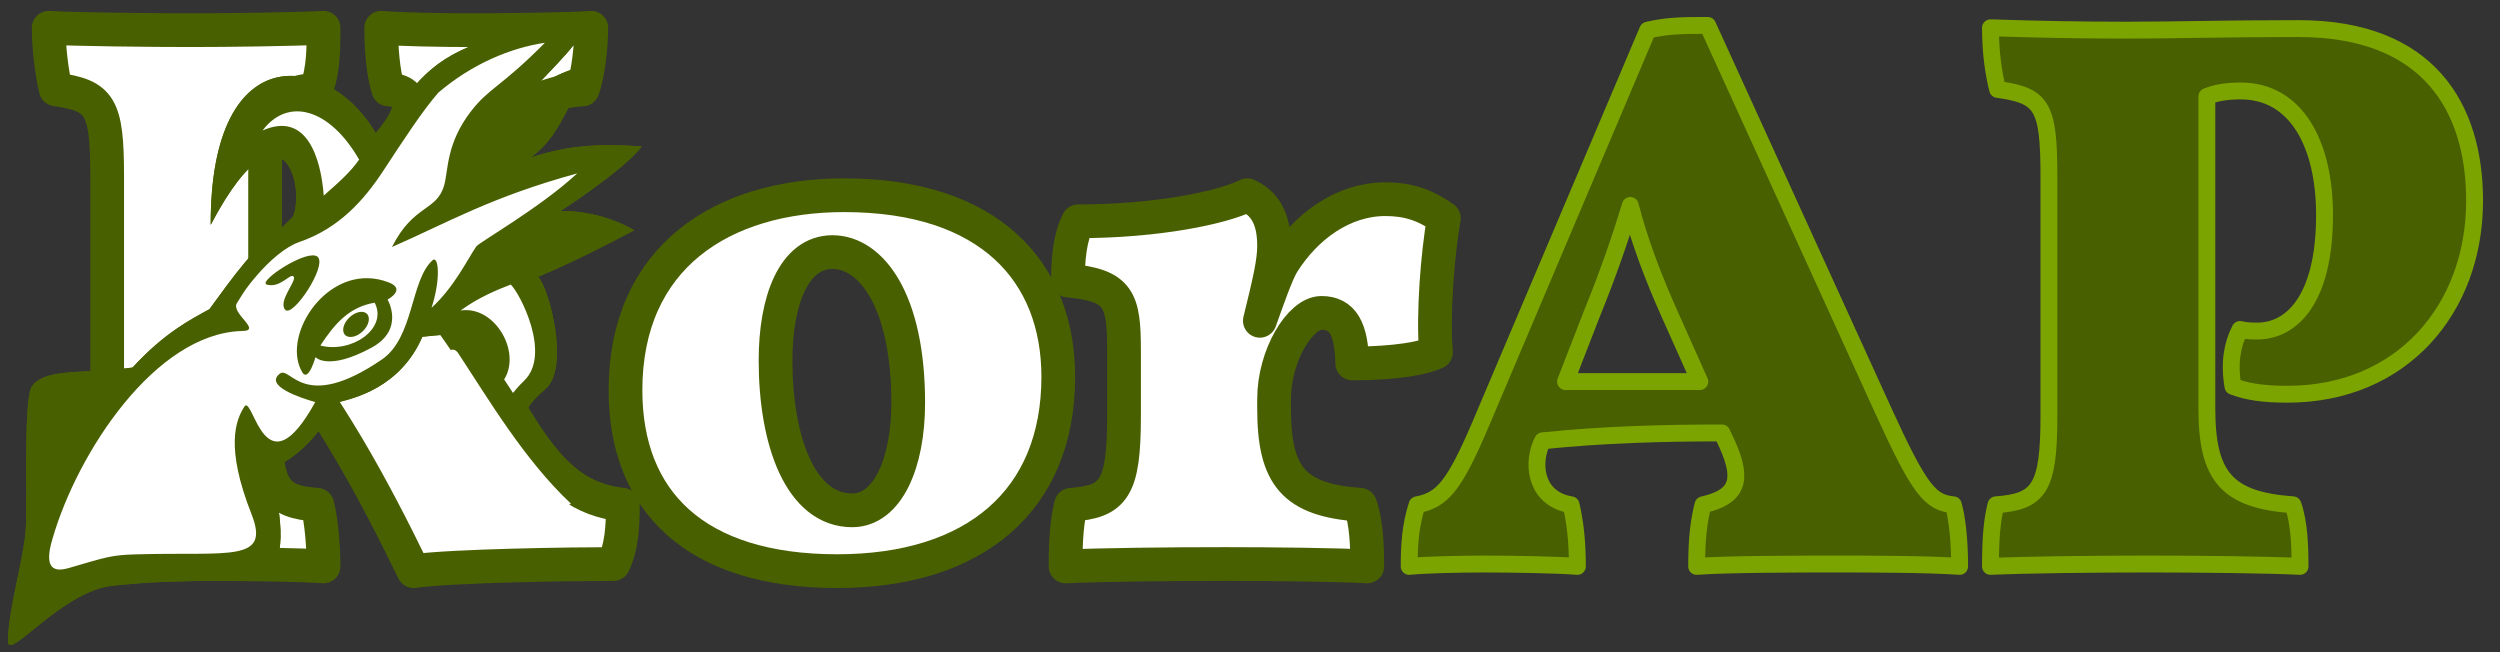<?xml version="1.0" encoding="UTF-8" standalone="no"?>
<!-- Created with Inkscape (http://www.inkscape.org/) -->

<svg
   xmlns:dc="http://purl.org/dc/elements/1.1/"
   xmlns:cc="http://creativecommons.org/ns#"
   xmlns:rdf="http://www.w3.org/1999/02/22-rdf-syntax-ns#"
   xmlns:svg="http://www.w3.org/2000/svg"
   xmlns="http://www.w3.org/2000/svg"
   xmlns:sodipodi="http://sodipodi.sourceforge.net/DTD/sodipodi-0.dtd"
   xmlns:inkscape="http://www.inkscape.org/namespaces/inkscape"
   version="1.1"
   width="296.438"
   height="77.365"
   id="svg2"
   inkscape:version="0.48.3.1 r9886"
   sodipodi:docname="korap-logo-kalamar.svg">
  <rect width="100%" height="100%" fill="#333333" stroke="none"/>
  <sodipodi:namedview
     pagecolor="#ffffff"
     bordercolor="#666666"
     borderopacity="1"
     objecttolerance="10"
     gridtolerance="10"
     guidetolerance="10"
     inkscape:pageopacity="0"
     inkscape:pageshadow="2"
     inkscape:window-width="1366"
     inkscape:window-height="718"
     id="namedview19"
     showgrid="false"
     fit-margin-top="1"
     fit-margin-left="1"
     fit-margin-right="1"
     fit-margin-bottom="1"
     inkscape:zoom="0.9665786"
     inkscape:cx="18.141401"
     inkscape:cy="33.630012"
     inkscape:window-x="0"
     inkscape:window-y="0"
     inkscape:window-maximized="1"
     inkscape:current-layer="svg2" />
  <defs
     id="defs4" />
  <path
     d="m 61.589,50.399 c -4.589,-7.492 -9.364,-14.515 -15.732,-22.381 l 10.02,-10.395 c 4.401,-4.495 8.522,-6.742 13.204,-7.023 0.656,-1.686 1.03,-5.15 1.03,-7.304 -2.247,0.187 -10.675,0.281 -14.328,0.281 -3.652,0 -8.241,-0.094 -10.582,-0.281 0,2.247 0.187,5.244 0.843,7.304 3.371,0.187 3.839,2.809 -1.967,8.615 l -12.642,12.548 0,-10.863 c 0,-8.428 0.936,-9.739 6.087,-10.301 0.843,-2.435 0.843,-4.776 0.843,-7.304 -3.746,0.187 -11.331,0.281 -15.826,0.281 -4.495,0 -13.672,-0.094 -16.762,-0.281 0,2.435 0.375,5.431 0.843,7.304 5.244,0.749 6.087,1.873 6.087,10.301 l 0,28.468 c 0,8.615 -0.936,10.114 -5.993,10.488 -0.468,1.779 -0.936,5.057 -0.936,7.304 4.401,-0.187 11.237,-0.281 17.699,-0.281 6.461,0 12.08,0.094 14.889,0.281 0,-2.435 -0.281,-5.619 -0.749,-7.304 -5.057,-0.375 -6.181,-1.873 -6.181,-10.488 l 0,-10.488 c 7.398,8.99 12.736,18.823 17.605,28.842 4.682,-0.656 19.01,-0.843 23.692,-0.843 0.936,-1.873 1.124,-4.214 1.124,-7.023 -4.776,-0.562 -8.147,-2.809 -12.267,-9.458"
     id="path4255"
     style="font-size:93.644px;font-style:normal;font-variant:normal;font-weight:bold;font-stretch:normal;text-align:start;line-height:125%;letter-spacing:-3.5px;word-spacing:0px;writing-mode:lr-tb;text-anchor:start;fill:#ffffff;fill-opacity:1;stroke:#496000;stroke-width:4;stroke-linecap:round;stroke-linejoin:round;stroke-miterlimit:4;stroke-opacity:1;stroke-dasharray:none;font-family:Vollkorn;-inkscape-font-specification:Vollkorn Bold"
     inkscape:connector-curvature="0" />
  <path
     d="m 100.106,23.148 c -14.421,0 -25.939,7.304 -25.939,23.13 0,13.204 8.334,21.445 25.097,21.445 16.294,0 26.22,-8.334 26.22,-23.036 0,-12.455 -8.147,-21.538 -25.378,-21.538 m -1.405,6.742 c 4.589,0 8.99,5.712 8.99,17.886 0,7.117 -2.435,12.736 -6.649,12.736 -6.087,0 -9.083,-8.147 -9.083,-17.792 0,-7.023 2.154,-12.829 6.742,-12.829"
     id="path4257"
     style="font-size:93.644px;font-style:normal;font-variant:normal;font-weight:bold;font-stretch:normal;text-align:start;line-height:125%;letter-spacing:-3.5px;word-spacing:0px;writing-mode:lr-tb;text-anchor:start;fill:#ffffff;fill-opacity:1;stroke:#496000;stroke-width:4;stroke-linecap:round;stroke-linejoin:round;stroke-miterlimit:4;stroke-opacity:1;stroke-dasharray:none;font-family:Vollkorn;-inkscape-font-specification:Vollkorn Bold"
     inkscape:connector-curvature="0" />
  <path
     d="m 151.074,47.309 c 0,-5.15 3.09,-10.207 5.619,-10.207 2.528,0 3.558,1.873 3.652,5.993 2.622,0 7.398,-0.187 9.926,-1.311 -0.375,-4.589 0.187,-11.612 0.936,-15.92 -2.247,-1.592 -4.308,-2.247 -6.93,-2.247 -5.057,0 -9.458,3.278 -12.174,7.585 -0.749,1.217 -1.873,4.495 -2.716,6.836 1.124,-4.589 1.686,-6.93 1.686,-8.896 0,-3.278 -1.124,-5.057 -3.184,-5.993 -2.997,1.498 -10.769,3.09 -20.04,3.09 -1.03,1.967 -1.217,4.682 -1.217,7.023 6.087,0.562 6.649,2.247 6.649,8.334 l 0,7.772 c 0,8.615 -1.217,10.114 -6.274,10.488 -0.468,1.779 -0.656,3.933 -0.656,7.304 4.308,-0.187 12.174,-0.281 18.916,-0.281 5.9,0 13.297,0.094 16.856,0.281 0,-2.341 -0.094,-5.244 -0.843,-7.304 -7.866,-0.562 -10.207,-3.371 -10.207,-11.425 l 0,-1.124"
     id="path4259"
     style="font-size:93.644px;font-style:normal;font-variant:normal;font-weight:bold;font-stretch:normal;text-align:start;line-height:125%;letter-spacing:-3.5px;word-spacing:0px;writing-mode:lr-tb;text-anchor:start;fill:#ffffff;fill-opacity:1;stroke:#496000;stroke-width:4;stroke-linecap:round;stroke-linejoin:round;stroke-miterlimit:4;stroke-opacity:1;stroke-dasharray:none;font-family:Vollkorn;-inkscape-font-specification:Vollkorn Bold"
     inkscape:connector-curvature="0" />
  <path
     d="m 231.615,59.857 c -2.716,-0.281 -3.933,-1.592 -8.334,-11.237 L 202.492,3.015 c -2.903,0 -4.682,0 -7.117,0.562 L 175.522,50.399 c -3.09,7.211 -4.495,8.896 -7.492,9.458 -0.749,2.341 -0.936,4.495 -0.936,7.304 1.873,-0.187 5.9,-0.281 8.99,-0.281 3.09,0 8.803,0.094 10.956,0.281 0,-2.997 -0.281,-5.338 -0.749,-7.304 -4.027,-0.656 -4.682,-4.495 -3.558,-7.211 l 0.187,-0.375 c 7.211,-0.749 14.421,-0.936 21.257,-0.936 l 0.656,1.405 c 1.873,4.214 1.217,6.181 -2.903,7.117 -0.468,1.873 -0.749,3.839 -0.749,7.304 3.558,-0.281 13.485,-0.281 16.481,-0.281 2.997,0 10.956,0 14.702,0.281 0,-2.997 -0.281,-5.712 -0.749,-7.304 m -30.06,-14.609 -15.92,0 3.09,-7.96 c 1.873,-4.589 3.371,-8.896 4.589,-12.923 1.03,4.027 2.622,8.334 4.682,12.923 l 3.558,7.96"
     id="path4261"
     style="font-size:93.644px;font-style:normal;font-variant:normal;font-weight:bold;font-stretch:normal;text-align:start;line-height:125%;letter-spacing:-3.5px;word-spacing:0px;writing-mode:lr-tb;text-anchor:start;fill:#496000;fill-opacity:1;stroke:#7ca400;stroke-width:2;stroke-linecap:round;stroke-linejoin:round;stroke-miterlimit:4;stroke-opacity:1;stroke-dasharray:none;font-family:Vollkorn;-inkscape-font-specification:Vollkorn Bold;opacity:1"
     inkscape:connector-curvature="0" />
  <path
     d="m 267.673,39.255 c -0.562,0 -1.311,0 -2.06,-0.187 -0.936,1.779 -1.311,4.027 -0.843,6.742 1.686,0.656 3.652,0.936 6.461,0.936 13.578,0 22.194,-10.114 22.194,-22.943 0,-11.05 -5.431,-20.414 -20.883,-20.414 -8.803,0 -14.702,0.187 -20.321,0.187 -5.525,0 -10.301,-0.094 -16.2,-0.281 0,2.997 0.375,5.431 0.843,7.304 5.244,0.749 6.087,1.873 6.087,10.301 l 0,28.468 c 0,8.615 -1.217,10.114 -6.274,10.488 -0.468,1.779 -0.656,3.933 -0.656,7.304 4.308,-0.187 12.174,-0.281 18.916,-0.281 5.9,0 14.234,0.094 17.792,0.281 0,-2.341 -0.094,-5.244 -0.843,-7.304 -7.866,-0.562 -10.207,-3.371 -10.207,-11.425 l 0,-36.989 c 1.124,-0.468 2.435,-0.656 4.027,-0.656 6.555,0 9.926,6.274 9.926,14.702 0,10.207 -4.027,13.766 -7.96,13.766"
     id="path4263"
     style="font-size:93.644px;font-style:normal;font-variant:normal;font-weight:bold;font-stretch:normal;text-align:start;line-height:125%;letter-spacing:-3.5px;word-spacing:0px;writing-mode:lr-tb;text-anchor:start;fill:#496000;fill-opacity:1;stroke:#7ca400;stroke-width:2;stroke-linecap:round;stroke-linejoin:round;stroke-miterlimit:4;stroke-opacity:1;stroke-dasharray:none;font-family:Vollkorn;-inkscape-font-specification:Vollkorn Bold;opacity:1"
     inkscape:connector-curvature="0" />
  <g
     transform="matrix(0.475,0,0,0.475,90.028,-149.045)"
     id="g4167"
     style="fill:#496000;fill-opacity:1">
    <g
       id="g4171"
       style="fill:#496000;fill-opacity:1">
      <path
         d="m -41.062,316.719 c -9.576,1.012 -20.437,3.977 -29.25,7.938 -12.689,4.545 -17.192,11.74 -24.812,23.438 -11.15,-20.807 -41.927,-26.493 -41.812,21.812 19.569,-37.238 25.506,-2.998 18.569,0.528 -6.866,3.49 -13.447,13.165 -18.879,20.527 -4.828,2.655 -11.25,5.92 -19.19,14.569 -12.141,1.686 -22.407,-0.059 -25.344,5.062 -1.92,4.885 -0.835,28.618 -1.344,35.562 -0.55,7.517 -4.475,20.218 -4.406,27.781 0.045,4.934 13.377,-12.526 26.062,-13.938 14.326,-1.595 20.408,-0.676 31.219,-1.844 3.434,-0.385 6.609,-1.109 8.719,-3.219 4.527,-4.793 0.175,-20.54 -0.3,-24.043 8.88,-4.017 12.999,-10.884 16.737,-16.707 3.778,-0.96 15.445,-3.55 21,-16.344 7.291,-0.627 24.238,-3.905 11.375,16.469 -6.517,10.323 3.152,23.79 20.812,23.75 1.965,-0.004 -17.966,-13.535 -1.5,-27.156 6.116,-5.059 1.147,-24.908 -1.812,-28.031 8.557,-3.53 16.781,-7.818 24.028,-11.616 -5.695,-3.306 -12.406,-4.857 -18.403,-4.821 5.355,-3.418 16.921,-11.536 20.25,-16.094 -11.616,-0.864 -19.286,-0.041 -27.781,2.812 9.452,-6.908 8.091,-15.369 18.719,-24 -8.876,1.329 -13.463,3.882 -18.255,7.21 6.099,-6.843 11.409,-11.094 15.599,-19.648 z m -12.442,7.736 c -11.096,11.199 -13.975,11.232 -18.558,17.233 -6.054,7.928 -5.561,14.474 -6.562,18.219 -1.777,6.643 -7.715,4.859 -13.062,15.531 14.184,-6.216 24.683,-12.459 46.25,-18.375 -9.461,8.731 -24.404,17.142 -25.219,18.25 -2.184,3.189 -5.444,10.07 -11.156,15.312 2.409,-7.405 1.715,-13.191 0.25,-11.875 -5.549,4.985 -4.613,19.294 -12.656,24.781 -19.752,13.476 -22.753,1.441 -25.469,3.531 -3.952,3.042 5.194,6.039 8.844,7.094 -12.455,22.577 -15.332,-1.013 -17.562,0.938 -2.344,3.496 -4.94,10.314 1.656,27.031 4.792,12.145 -5.649,9.384 -28.688,10.031 -6.337,0.178 -7.407,0.646 -16.875,3.406 -3.679,1.073 -6.433,0.346 -4.094,-7.375 6.221,-21.489 25.635,-51.115 47.188,-51.781 5.413,0.02 -2.854,-4.432 -1.156,-7 1.144,-1.716 1.691,-3.078 4.875,-6.781 3.199,-3.72 7.181,-7.238 10.688,-8.438 9.911,-3.389 16.179,-10.504 20.938,-17.75 4.758,-7.246 9.761,-14.981 13.791,-19.562 8.399,-7.131 17.948,-11.147 26.58,-12.42 z m -46.384,29.165 c -2.13,3.062 -4.848,5.483 -8.83,8.99 -0.701,-9.36 -4.24,-21.157 -15.279,-16.247 6.358,-8.452 16.77,-5.514 24.109,7.256 z m -11.675,23.912 c -4.039,0.12 -13.634,6.713 -11.312,7.312 3.448,0.891 5.857,-3.065 6.656,-2 0.799,1.065 -3.989,6.12 -2.125,8.25 1.864,2.13 10.521,-10.924 8.125,-13.188 -0.3,-0.283 -0.767,-0.392 -1.344,-0.375 z m 13.781,5.688 c -12.171,-0.168 -21.148,15.22 -16.312,23.469 1.537,2.622 3.312,-3.75 3.312,-3.75 0,0 3.118,3.537 14,-2.375 8.403,-4.565 4,-12 4,-12 0,0 4.712,-2.54 0.375,-4.25 -1.838,-0.725 -3.636,-1.07 -5.375,-1.094 z m 35.75,1.594 c 2.263,2.13 10.208,17.392 3.344,24 -10.703,10.304 -6.124,19.348 -2.064,23.075 0,0 -16.825,-4.922 -3.317,-22.834 5.115,-6.783 -1.725,-19.112 -10.487,-17.763 4.526,-3.328 9.316,-5.234 12.524,-6.478 z M -96,389.344 c 3.349,6.481 -5.809,12.718 -13.562,10.688 3.595,-5.458 7.172,-9.622 13.562,-10.688 z m -3.281,2.281 c -0.933,0.009 -2.083,0.503 -3.031,1.406 -1.518,1.445 -2.006,3.385 -1.094,4.344 0.913,0.958 2.889,0.57 4.406,-0.875 1.518,-1.445 2.006,-3.385 1.094,-4.344 -0.342,-0.359 -0.815,-0.536 -1.375,-0.531 z"
         id="path4173"
         style="font-size:medium;font-style:normal;font-variant:normal;font-weight:normal;font-stretch:normal;text-indent:0;text-align:start;text-decoration:none;line-height:normal;letter-spacing:normal;word-spacing:normal;text-transform:none;direction:ltr;block-progression:tb;writing-mode:lr-tb;text-anchor:start;baseline-shift:baseline;color:#000000;fill:#496000;fill-opacity:1;stroke:none;stroke-width:5;marker:none;visibility:visible;display:inline;overflow:visible;enable-background:accumulate;font-family:Sans;-inkscape-font-specification:Sans"
         inkscape:connector-curvature="0" />
    </g>
  </g>
  <path
     d="M 3.733,70.987 C 7.402,48.805 18.7,40.603 26.68,37.639 c 1.272,-5.149 6.598,-9.48 9.575,-11.391 0.682,-6.574 0.117,-10.269 -7.429,-9.08 4.671,-11.432 9.855,-5.063 16.266,1.253 C 49.965,9.827 57.9,5.016 67.127,3.301 56.27,17.557 53.894,21.51 71.76,19.15 c -13.162,10.003 -9.876,11.284 -7.361,18.676 3.61,9.323 -9.919,10.306 -0.699,20.14 -11.877,-4.812 -7.316,-6.574 -4.759,-15.985 -1.365,-4.658 -4.246,-3.426 -9.236,-3.651 -2.888,5.96 -5.515,6.464 -10.536,8.517 -2.432,4.21 -4.408,6.885 -8.779,8.119 0,0 1.72,3.18 1.331,10.76 -8.966,3.226 -13.227,-1.429 -27.988,5.263 z"
     id="path4177"
     style="fill:#ffffff;fill-opacity:1;stroke:#000000;stroke-width:1px;stroke-linecap:butt;stroke-linejoin:miter;stroke-opacity:1"
     inkscape:connector-curvature="0" />
  <g
     transform="matrix(0.475,0,0,0.475,90.028,-149.045)"
     id="g4179"
     style="fill:#496000;fill-opacity:1">
    <g
       id="g4183"
       style="fill:#496000;fill-opacity:1">
      <path
         d="m -41.062,316.719 c -9.576,1.012 -20.437,3.977 -29.25,7.938 -12.689,4.545 -17.192,11.74 -24.812,23.438 -11.15,-20.807 -41.927,-26.493 -41.812,21.812 19.569,-37.238 25.506,-2.998 18.569,0.528 -6.866,3.49 -13.447,13.165 -18.879,20.527 -4.828,2.655 -11.25,5.92 -19.19,14.569 -12.141,1.686 -22.407,-0.059 -25.344,5.062 -1.92,4.885 -0.835,28.618 -1.344,35.562 -0.55,7.517 -4.475,20.218 -4.406,27.781 0.045,4.934 13.377,-12.526 26.062,-13.938 14.326,-1.595 20.408,-0.676 31.219,-1.844 3.434,-0.385 6.609,-1.109 8.719,-3.219 4.527,-4.793 0.175,-20.54 -0.3,-24.043 8.88,-4.017 12.999,-10.884 16.737,-16.707 3.778,-0.96 15.445,-3.55 21,-16.344 7.291,-0.627 21.902,-3.71 9.04,16.663 -6.517,10.323 5.487,23.595 23.148,23.555 1.965,-0.004 -17.966,-13.535 -1.5,-27.156 6.116,-5.059 1.147,-24.908 -1.812,-28.031 8.557,-3.53 16.781,-7.818 24.028,-11.616 -5.695,-3.306 -12.406,-4.857 -18.403,-4.821 5.355,-3.418 16.921,-11.536 20.25,-16.094 -11.616,-0.864 -19.286,-0.041 -27.781,2.812 9.452,-6.908 8.091,-15.369 18.719,-24 -8.876,1.329 -13.463,3.882 -18.255,7.21 6.099,-6.843 11.409,-11.094 15.599,-19.648 z m -12.442,7.736 c -11.096,11.199 -13.975,11.232 -18.558,17.233 -6.054,7.928 -5.561,14.474 -6.562,18.219 -1.777,6.643 -7.715,4.859 -13.062,15.531 14.184,-6.216 24.683,-12.459 46.25,-18.375 -9.461,8.731 -24.404,17.142 -25.219,18.25 -2.184,3.189 -5.444,10.07 -11.156,15.312 2.409,-7.405 1.715,-13.191 0.25,-11.875 -5.549,4.985 -4.613,19.294 -12.656,24.781 -19.752,13.476 -22.753,1.441 -25.469,3.531 -3.952,3.042 5.194,6.039 8.844,7.094 -12.455,22.577 -15.332,-1.013 -17.562,0.938 -2.344,3.496 -4.94,10.314 1.656,27.031 4.792,12.145 -5.649,9.384 -28.688,10.031 -6.337,0.178 -7.407,0.646 -16.875,3.406 -3.679,1.073 -6.433,0.346 -4.094,-7.375 6.221,-21.489 25.635,-51.115 47.188,-51.781 5.413,0.02 -2.854,-4.432 -1.156,-7 1.144,-1.716 1.691,-3.078 4.875,-6.781 3.199,-3.72 7.181,-7.238 10.688,-8.438 9.911,-3.389 16.179,-10.504 20.938,-17.75 4.758,-7.246 9.761,-14.981 13.791,-19.562 8.399,-7.131 17.948,-11.147 26.58,-12.42 z m -46.384,29.165 c -2.13,3.062 -4.848,5.483 -8.83,8.99 -0.701,-9.36 -4.24,-21.157 -15.279,-16.247 6.358,-8.452 16.77,-5.514 24.109,7.256 z m -11.675,23.912 c -4.039,0.12 -13.634,6.713 -11.312,7.312 3.448,0.891 5.857,-3.065 6.656,-2 0.799,1.065 -3.989,6.12 -2.125,8.25 1.864,2.13 10.521,-10.924 8.125,-13.188 -0.3,-0.283 -0.767,-0.392 -1.344,-0.375 z m 13.781,5.688 c -12.171,-0.168 -21.148,15.22 -16.312,23.469 1.537,2.622 3.312,-3.75 3.312,-3.75 0,0 3.118,3.537 14,-2.375 8.403,-4.565 4,-12 4,-12 0,0 4.712,-2.54 0.375,-4.25 -1.838,-0.725 -3.636,-1.07 -5.375,-1.094 z m 35.75,1.594 c 2.263,2.13 10.208,17.392 3.344,24 -10.703,10.304 -6.124,19.348 -2.064,23.075 0,0 -16.825,-4.922 -3.317,-22.834 5.115,-6.783 -1.725,-19.112 -10.487,-17.763 4.526,-3.328 9.316,-5.234 12.524,-6.478 z M -96,389.344 c 3.349,6.481 -5.809,12.718 -13.562,10.688 3.595,-5.458 7.172,-9.622 13.562,-10.688 z m -3.281,2.281 c -0.933,0.009 -2.083,0.503 -3.031,1.406 -1.518,1.445 -2.006,3.385 -1.094,4.344 0.913,0.958 2.889,0.57 4.406,-0.875 1.518,-1.445 2.006,-3.385 1.094,-4.344 -0.342,-0.359 -0.815,-0.536 -1.375,-0.531 z"
         id="path4185"
         style="font-size:medium;font-style:normal;font-variant:normal;font-weight:normal;font-stretch:normal;text-indent:0;text-align:start;text-decoration:none;line-height:normal;letter-spacing:normal;word-spacing:normal;text-transform:none;direction:ltr;block-progression:tb;writing-mode:lr-tb;text-anchor:start;baseline-shift:baseline;color:#000000;fill:#496000;fill-opacity:1;stroke:none;stroke-width:5;marker:none;visibility:visible;display:inline;overflow:visible;enable-background:accumulate;font-family:Sans;-inkscape-font-specification:Sans"
         inkscape:connector-curvature="0" />
    </g>
  </g>
  <path
     d="m 59.24,44.171 2.349,3.582 -1.425,3.043 -3.158,-4.16 z"
     id="path4187"
     style="fill:#496000;fill-opacity:1;stroke:none"
     inkscape:connector-curvature="0" />
  <path
     d="m 67.692,59.713 c -5.53,-5.18 -9.83,-12.481 -13.368,-17.84 -2.049,-3.104 -7.676,12.311 -7.676,12.311 l 14.112,10.147 z"
     id="path4189"
     style="fill:#ffffff;fill-opacity:1;stroke:none"
     inkscape:connector-curvature="0" />
  <style
     id="style3"
     type="text/css" />
</svg>
